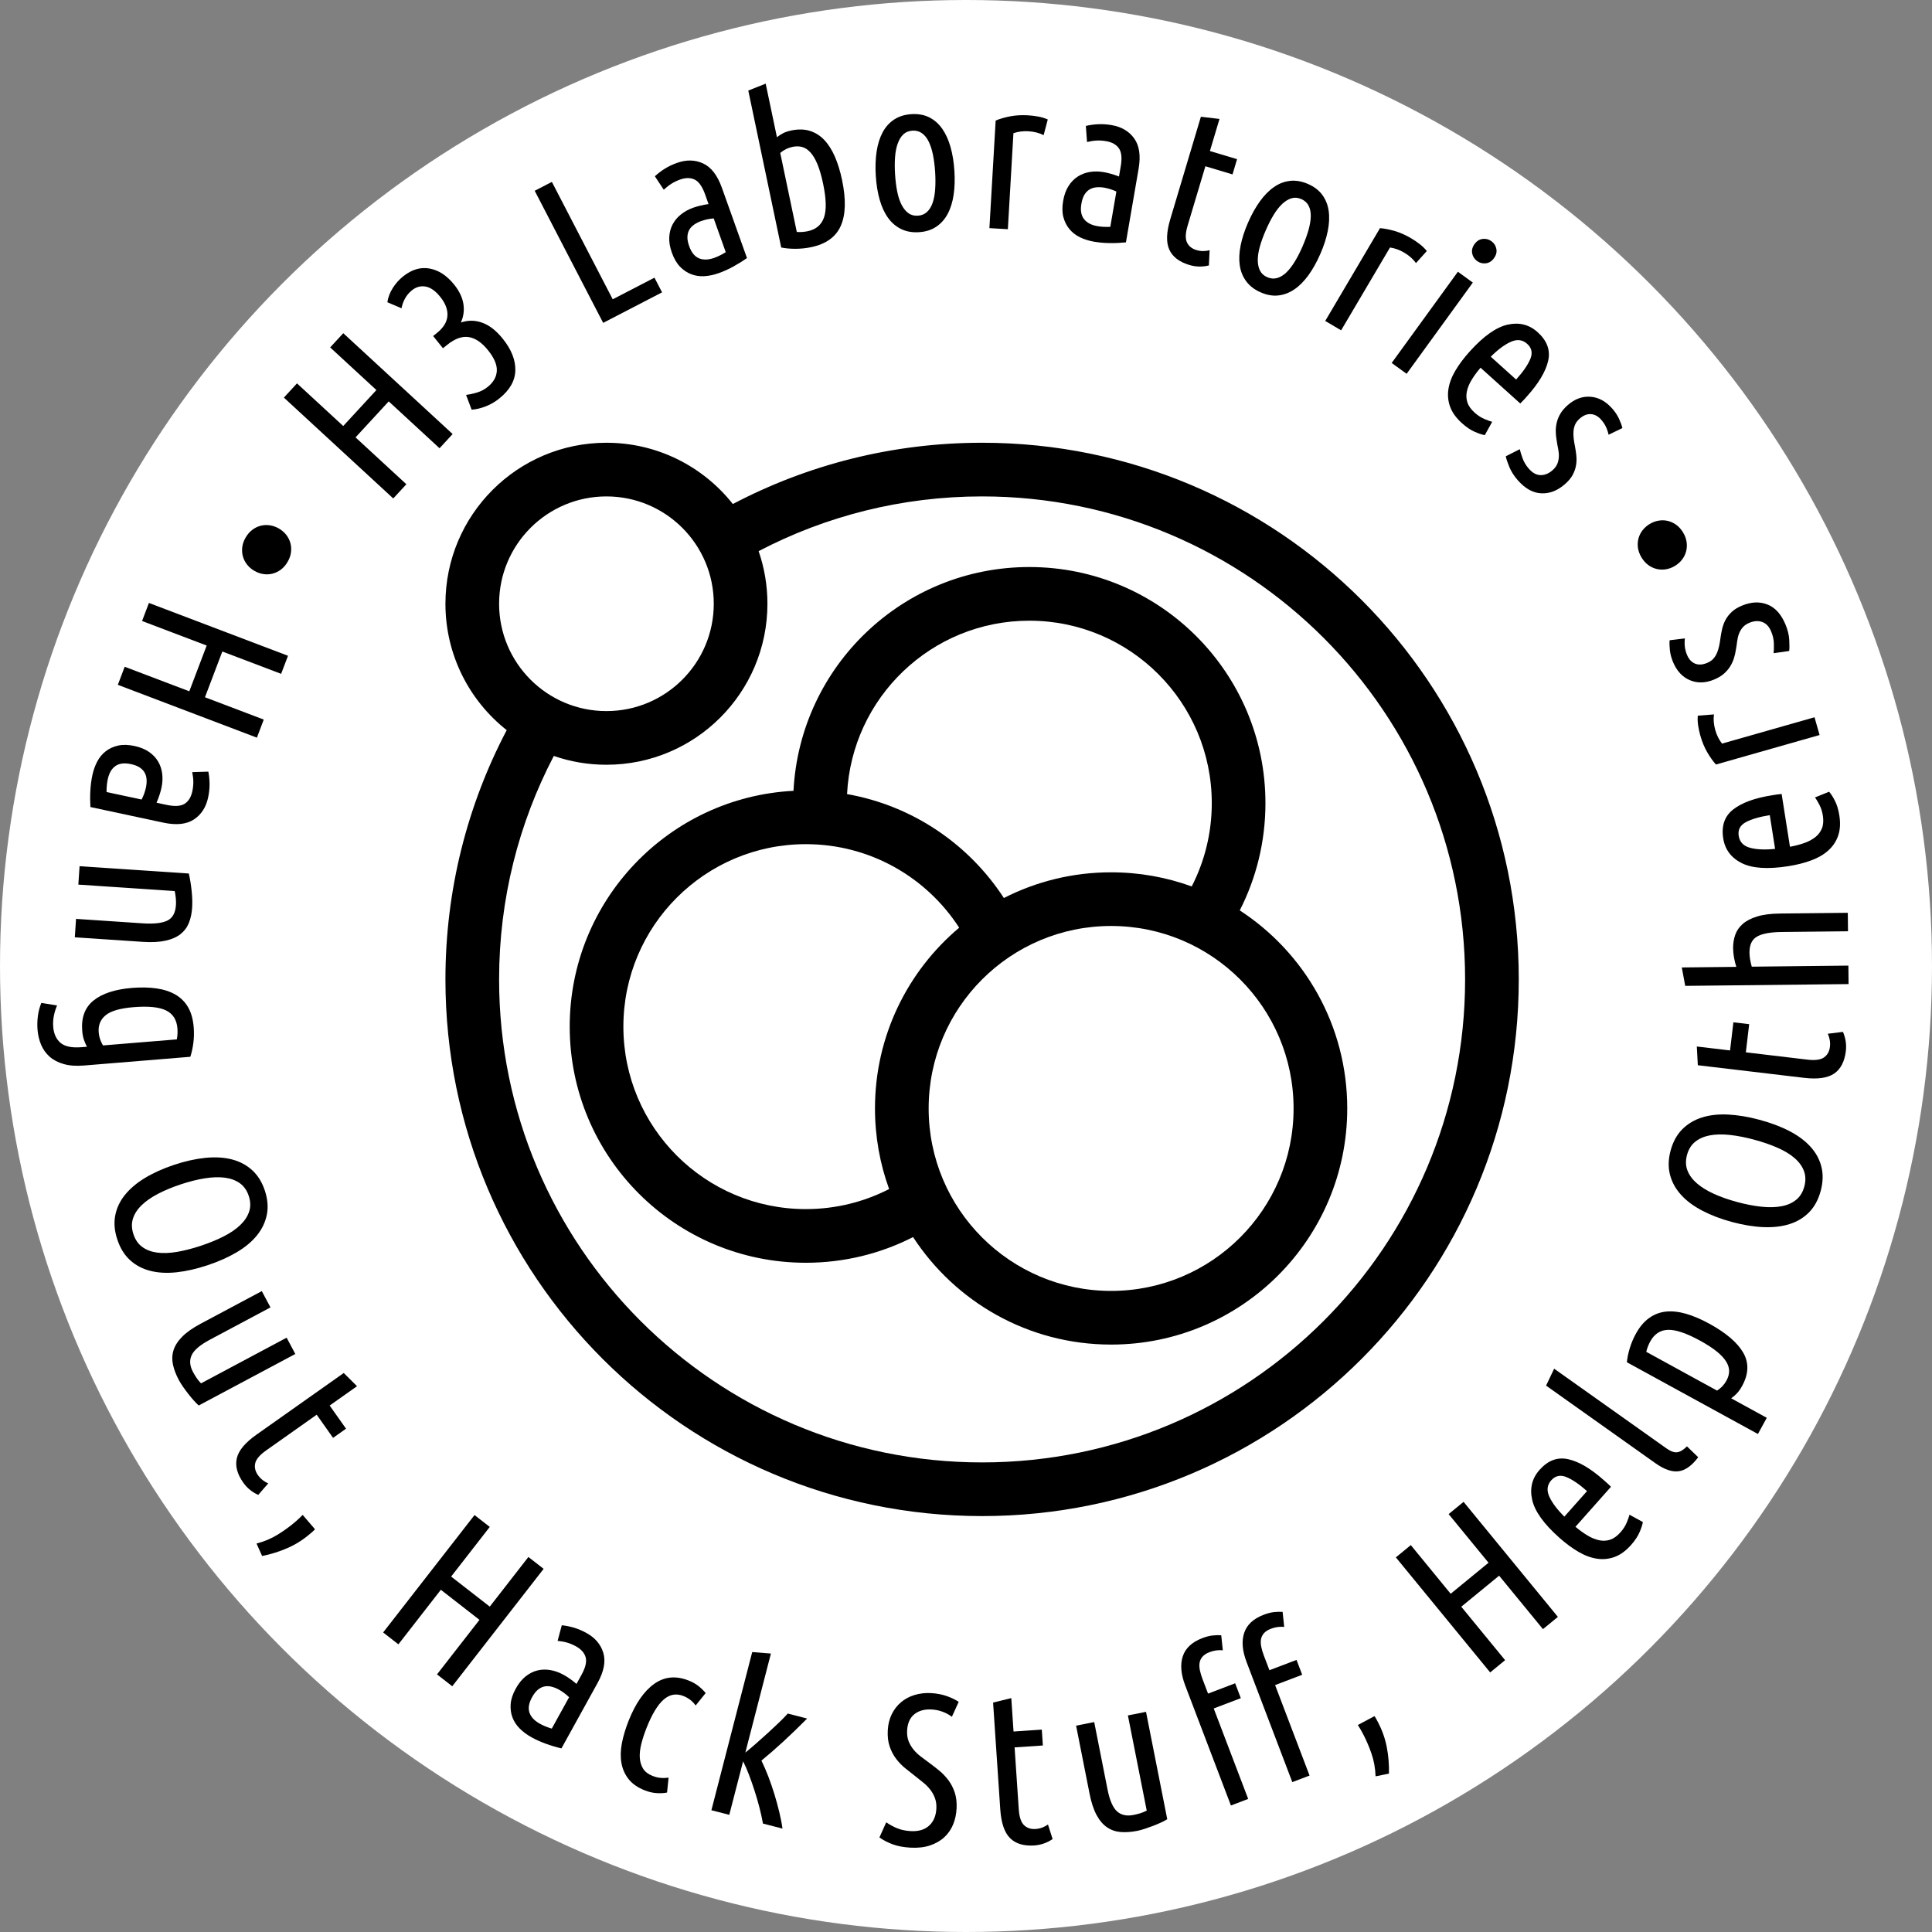 <?xml version="1.0" encoding="UTF-8" standalone="no"?>
<!-- Generator: Adobe Illustrator 15.1.0, SVG Export Plug-In . SVG Version: 6.00 Build 0)  -->

<svg
     xmlns:dc="http://purl.org/dc/elements/1.1/"
     xmlns:cc="http://creativecommons.org/ns#"
     xmlns:rdf="http://www.w3.org/1999/02/22-rdf-syntax-ns#"
     xmlns:svg="http://www.w3.org/2000/svg"
     xmlns="http://www.w3.org/2000/svg"
     xmlns:sodipodi="http://sodipodi.sourceforge.net/DTD/sodipodi-0.dtd"
     xmlns:inkscape="http://www.inkscape.org/namespaces/inkscape"
     version="1.1"
     x="0px"
     y="0px"
     width="144px"
     height="144px"
     viewBox="0 0 144 144"
     enable-background="new 0 0 144 144"
     xml:space="preserve"
     id="svg7350"
     inkscape:version="0.48.5 r10040"
     sodipodi:docname="logo_roundel_mono_on_white.svg"><rect x="0" y="0" width="144" height="144" fill="#808080" stroke="none"/><defs
     id="defs7461">
	
	

		
		
		
		
		
		
		
		
		
		
		
		
		
		
		
		
		
		
		
		
		
		
		
		
		
		
		
	
		
		
		
		
		
		
		
		
		
		
		
		
		
		
		
		
	
	
	
	
	
	
	
</defs><sodipodi:namedview
     pagecolor="#ffffff"
     bordercolor="#666666"
     borderopacity="1"
     objecttolerance="10"
     gridtolerance="10"
     guidetolerance="10"
     inkscape:pageopacity="0"
     inkscape:pageshadow="2"
     inkscape:window-width="1591"
     inkscape:window-height="806"
     id="namedview7459"
     showgrid="false"
     borderlayer="true"
     inkscape:showpageshadow="false"
     inkscape:zoom="4.2986111"
     inkscape:cx="35.709208"
     inkscape:cy="72"
     inkscape:window-x="0"
     inkscape:window-y="0"
     inkscape:window-maximized="0"
     inkscape:current-layer="svg7350" />
<g
     id="background">
	<circle
     fill="#FFFFFF"
     cx="72"
     cy="72"
     r="72"
     id="circle7353" />
</g>
<path
     style="fill:#ffffff"
     inkscape:connector-curvature="0"
     id="path7356"
     d="m 73.2,35 c -7.012,0 -13.581,1.899 -19.219,5.212 0.777,1.422 1.219,3.053 1.219,4.788 0,5.522 -4.478,10 -10,10 -1.735,0 -3.366,-0.442 -4.789,-1.219 -3.312,5.639 -5.211,12.207 -5.211,19.219 0,20.986 17.013,38 38,38 20.986,0 38,-17.014 38,-38 0,-20.987 -17.014,-38 -38,-38 z" /><path
     inkscape:connector-curvature="0"
     id="path7358"
     d="M 73.2,33 C 66.493,33 60.173,34.651 54.622,37.567 52.424,34.786 49.02,33 45.2,33 c -6.628,0 -12,5.373 -12,12 0,3.821 1.785,7.224 4.567,9.421 -2.917,5.552 -4.567,11.873 -4.567,18.579 0,22.092 17.908,40 40,40 22.091,0 40,-17.908 40,-40 0,-22.091 -17.909,-40 -40,-40 z m -28,4 c 4.418,0 8,3.582 8,8 0,4.418 -3.582,8 -8,8 -4.418,0 -8,-3.582 -8,-8 0,-4.418 3.582,-8 8,-8 z m 28,72 c -19.883,0 -36,-16.118 -36,-36 0,-6.01 1.474,-11.675 4.078,-16.656 1.229,0.425 2.548,0.656 3.922,0.656 6.627,0 12,-5.373 12,-12 0,-1.373 -0.232,-2.692 -0.656,-3.921 C 61.524,38.474 67.19,37 73.2,37 c 19.882,0 36,16.118 36,36 0,19.882 -16.118,36 -36,36 z" /><path
     inkscape:connector-curvature="0"
     id="path7360"
     d="m 92.404,67.856 c 1.225,-2.398 1.915,-5.115 1.915,-7.993 0,-9.72 -7.88,-17.6 -17.6,-17.6 -9.412,5e-4 -17.098,7.388 -17.576,16.68 -9.293,0.479 -16.68,8.165 -16.68,17.576 0,9.721 7.879,17.6 17.6,17.6 2.877,0 5.594,-0.69 7.992,-1.915 3.14,4.823 8.577,8.013 14.761,8.013 9.721,0 17.6,-7.88 17.6,-17.601 1e-4,-6.184 -3.188,-11.621 -8.012,-14.76 z" /><path
     style="fill:#ffffff"
     inkscape:connector-curvature="0"
     id="path7362"
     d="m 65.216,82.616 c 0,-5.406 2.439,-10.243 6.275,-13.471 -2.422,-3.746 -6.635,-6.226 -11.428,-6.226 -7.511,-5e-4 -13.6,6.089 -13.6,13.6 0,7.511 6.088,13.6 13.6,13.6 2.235,0 4.345,-0.539 6.206,-1.495 -0.681,-1.875 -1.053,-3.897 -1.053,-6.008 z" /><path
     style="fill:#ffffff"
     inkscape:connector-curvature="0"
     id="path7364"
     d="m 74.824,66.932 c 2.398,-1.225 5.115,-1.915 7.992,-1.915 2.11,0 4.133,0.372 6.008,1.053 0.955,-1.861 1.495,-3.971 1.495,-6.207 0,-7.511 -6.089,-13.6 -13.6,-13.6 -7.285,0 -13.231,5.728 -13.584,12.924 4.888,0.861 9.081,3.739 11.688,7.745 z" /><circle
     style="fill:#ffffff"
     sodipodi:ry="13.6001"
     sodipodi:rx="13.6001"
     sodipodi:cy="82.616699"
     sodipodi:cx="82.816399"
     id="circle7366"
     r="13.6"
     cy="82.617"
     cx="82.816" />
<path
     d="m 20.806,39.403 c 0.211,0.126 0.388,0.281 0.533,0.466 0.144,0.185 0.247,0.39 0.306,0.611 0.06,0.222 0.074,0.454 0.043,0.695 -0.032,0.241 -0.119,0.481 -0.261,0.72 -0.142,0.239 -0.31,0.43 -0.508,0.573 -0.197,0.143 -0.407,0.241 -0.632,0.294 -0.224,0.054 -0.452,0.06 -0.683,0.022 -0.231,-0.039 -0.452,-0.122 -0.663,-0.247 -0.21,-0.125 -0.389,-0.28 -0.533,-0.466 -0.144,-0.185 -0.247,-0.389 -0.307,-0.611 -0.059,-0.222 -0.074,-0.453 -0.042,-0.694 0.032,-0.242 0.119,-0.481 0.26,-0.721 0.142,-0.237 0.312,-0.429 0.509,-0.572 0.197,-0.144 0.407,-0.242 0.631,-0.294 0.224,-0.053 0.452,-0.06 0.684,-0.021 0.231,0.038 0.452,0.12 0.663,0.245 z"
     id="path7371"
     inkscape:connector-curvature="0"
     style="fill:#000000;fill-opacity:1" /><path
     d="m 24.609,25.894 0.977,-1.059 8.151,7.516 -0.976,1.059 -3.788,-3.493 -2.473,2.683 3.788,3.493 -0.977,1.059 -8.152,-7.517 0.977,-1.06 3.446,3.178 2.473,-2.681 -3.447,-3.178 z"
     id="path7373"
     inkscape:connector-curvature="0"
     style="fill:#000000;fill-opacity:1" /><path
     d="m 34.351,24.039 c 0.536,-0.184 1.07,-0.178 1.603,0.018 0.533,0.194 1.039,0.592 1.52,1.191 0.641,0.797 0.953,1.583 0.936,2.356 -0.017,0.771 -0.415,1.473 -1.198,2.099 -0.308,0.248 -0.644,0.442 -1.009,0.585 -0.365,0.142 -0.715,0.225 -1.051,0.248 l -0.414,-1.103 c 0.286,-0.036 0.566,-0.099 0.845,-0.185 0.28,-0.088 0.536,-0.225 0.769,-0.412 0.424,-0.34 0.65,-0.736 0.677,-1.188 0.027,-0.452 -0.19,-0.966 -0.651,-1.539 -0.46,-0.574 -0.939,-0.902 -1.434,-0.983 -0.496,-0.081 -1.031,0.109 -1.605,0.569 l -0.325,0.261 -0.731,-0.911 0.275,-0.221 c 0.499,-0.4 0.762,-0.83 0.79,-1.29 0.028,-0.459 -0.149,-0.928 -0.529,-1.401 -0.36,-0.448 -0.724,-0.707 -1.093,-0.774 -0.368,-0.066 -0.711,0.026 -1.026,0.28 -0.216,0.174 -0.389,0.381 -0.518,0.62 -0.129,0.24 -0.214,0.479 -0.255,0.718 L 28.871,22.527 c 0.057,-0.373 0.192,-0.728 0.407,-1.065 0.216,-0.336 0.468,-0.622 0.76,-0.856 0.649,-0.52 1.312,-0.717 1.988,-0.59 0.677,0.127 1.286,0.527 1.827,1.201 0.38,0.475 0.608,0.951 0.685,1.43 0.076,0.479 0.015,0.943 -0.186,1.391 z"
     id="path7375"
     inkscape:connector-curvature="0"
     style="fill:#000000;fill-opacity:1" /><path
     d="m 48.78,20.696 0.566,1.094 -4.39,2.275 -5.102,-9.845 1.279,-0.663 4.535,8.751 3.112,-1.612 z"
     id="path7377"
     inkscape:connector-curvature="0"
     style="fill:#000000;fill-opacity:1" /><path
     d="m 48.81,13.138 c 0.221,-0.204 0.466,-0.391 0.735,-0.56 0.267,-0.169 0.572,-0.315 0.914,-0.436 0.703,-0.251 1.354,-0.236 1.952,0.043 0.597,0.278 1.062,0.88 1.392,1.805 l 1.872,5.243 c -0.326,0.23 -0.666,0.441 -1.022,0.637 -0.355,0.195 -0.714,0.357 -1.075,0.485 -0.362,0.13 -0.718,0.205 -1.066,0.229 -0.349,0.022 -0.677,-0.025 -0.985,-0.142 -0.308,-0.116 -0.587,-0.303 -0.837,-0.559 -0.249,-0.257 -0.454,-0.606 -0.612,-1.047 -0.147,-0.413 -0.213,-0.794 -0.196,-1.145 0.016,-0.351 0.098,-0.669 0.245,-0.954 0.148,-0.285 0.353,-0.534 0.617,-0.746 0.264,-0.214 0.571,-0.384 0.923,-0.509 0.332,-0.118 0.712,-0.209 1.143,-0.272 l -0.257,-0.725 c -0.208,-0.582 -0.467,-0.948 -0.775,-1.099 -0.309,-0.15 -0.673,-0.15 -1.096,0 -0.231,0.083 -0.441,0.183 -0.631,0.303 -0.19,0.119 -0.382,0.27 -0.578,0.452 l -0.664,-1.003 z m 2.561,5.219 c 0.165,0.462 0.408,0.761 0.727,0.895 0.32,0.135 0.701,0.123 1.144,-0.034 0.271,-0.098 0.555,-0.238 0.851,-0.423 l -0.898,-2.517 c -0.33,0.027 -0.641,0.093 -0.932,0.197 -0.191,0.067 -0.364,0.154 -0.519,0.262 -0.155,0.105 -0.276,0.233 -0.364,0.384 -0.088,0.15 -0.135,0.326 -0.143,0.527 -0.008,0.201 0.037,0.438 0.134,0.708 z"
     id="path7379"
     inkscape:connector-curvature="0"
     style="fill:#000000;fill-opacity:1" /><path
     d="m 57.908,10.227 c 0.149,-0.117 0.306,-0.219 0.468,-0.302 0.162,-0.083 0.363,-0.15 0.604,-0.2 0.511,-0.107 0.972,-0.098 1.38,0.029 0.408,0.127 0.766,0.352 1.073,0.674 0.307,0.322 0.57,0.736 0.791,1.24 0.22,0.504 0.399,1.085 0.537,1.742 0.304,1.452 0.273,2.591 -0.092,3.42 -0.366,0.829 -1.102,1.359 -2.208,1.592 -0.387,0.08 -0.775,0.121 -1.168,0.122 -0.393,0 -0.748,-0.031 -1.066,-0.096 L 55.773,6.751 l 1.297,-0.517 0.838,3.992 z m 1.481,7.062 c 0.155,0.011 0.302,0.01 0.441,-0.002 0.139,-0.013 0.266,-0.031 0.381,-0.056 0.605,-0.127 1.006,-0.465 1.202,-1.013 0.195,-0.548 0.176,-1.386 -0.061,-2.513 -0.122,-0.585 -0.262,-1.067 -0.418,-1.448 -0.157,-0.382 -0.33,-0.678 -0.522,-0.889 -0.191,-0.211 -0.397,-0.347 -0.617,-0.41 -0.221,-0.062 -0.462,-0.066 -0.723,-0.012 -0.344,0.072 -0.651,0.225 -0.917,0.454 l 1.234,5.888 z"
     id="path7381"
     inkscape:connector-curvature="0"
     style="fill:#000000;fill-opacity:1" /><path
     d="m 71.136,12.73 c 0.042,0.66 0.022,1.263 -0.061,1.808 -0.083,0.545 -0.231,1.017 -0.447,1.415 -0.215,0.398 -0.499,0.716 -0.854,0.952 -0.353,0.236 -0.78,0.37 -1.281,0.401 -0.499,0.032 -0.943,-0.047 -1.329,-0.236 -0.386,-0.189 -0.711,-0.467 -0.975,-0.835 -0.265,-0.368 -0.472,-0.817 -0.623,-1.349 -0.151,-0.529 -0.248,-1.124 -0.29,-1.784 -0.042,-0.649 -0.021,-1.25 0.061,-1.8 0.083,-0.551 0.231,-1.027 0.446,-1.431 0.214,-0.404 0.501,-0.725 0.86,-0.961 0.359,-0.236 0.789,-0.37 1.29,-0.402 0.5,-0.031 0.94,0.047 1.322,0.236 0.381,0.19 0.703,0.472 0.967,0.845 0.264,0.374 0.472,0.828 0.623,1.363 0.152,0.535 0.249,1.128 0.289,1.777 z m -1.436,0.091 C 69.67,12.354 69.616,11.927 69.538,11.541 69.46,11.156 69.353,10.826 69.219,10.552 69.084,10.276 68.915,10.068 68.714,9.927 68.513,9.784 68.279,9.721 68.013,9.738 c -0.276,0.018 -0.504,0.109 -0.681,0.276 -0.176,0.165 -0.316,0.394 -0.42,0.684 -0.105,0.29 -0.172,0.63 -0.2,1.022 -0.029,0.393 -0.028,0.822 0.002,1.29 0.031,0.469 0.084,0.895 0.162,1.281 0.078,0.386 0.188,0.712 0.327,0.981 0.14,0.269 0.308,0.474 0.504,0.616 0.196,0.143 0.433,0.205 0.709,0.188 0.266,-0.017 0.49,-0.108 0.672,-0.274 0.182,-0.167 0.323,-0.392 0.422,-0.676 0.1,-0.284 0.163,-0.622 0.191,-1.015 0.029,-0.392 0.028,-0.822 -0.001,-1.291 z"
     id="path7383"
     inkscape:connector-curvature="0"
     style="fill:#000000;fill-opacity:1" /><path
     d="M 77.786,10.074 C 77.455,9.905 77.075,9.809 76.65,9.783 76.256,9.761 75.883,9.809 75.535,9.928 l -0.415,7.156 -1.375,-0.08 0.466,-8.02 c 0.317,-0.131 0.68,-0.235 1.084,-0.314 0.406,-0.077 0.848,-0.102 1.328,-0.075 0.255,0.016 0.51,0.046 0.764,0.093 0.253,0.047 0.488,0.119 0.708,0.217 l -0.309,1.169 z"
     id="path7385"
     inkscape:connector-curvature="0"
     style="fill:#000000;fill-opacity:1" /><path
     d="m 80.933,9.385 c 0.294,-0.069 0.599,-0.111 0.915,-0.126 0.316,-0.016 0.654,0.006 1.012,0.067 0.736,0.127 1.296,0.459 1.679,0.996 0.384,0.537 0.493,1.289 0.326,2.256 l -0.945,5.487 c -0.397,0.04 -0.798,0.058 -1.202,0.053 -0.405,-0.005 -0.797,-0.04 -1.176,-0.104 -0.378,-0.065 -0.726,-0.175 -1.04,-0.325 -0.315,-0.152 -0.577,-0.353 -0.788,-0.607 -0.211,-0.252 -0.362,-0.552 -0.455,-0.897 -0.092,-0.347 -0.098,-0.75 -0.018,-1.213 0.074,-0.432 0.205,-0.796 0.392,-1.094 0.186,-0.299 0.414,-0.535 0.683,-0.711 0.268,-0.176 0.57,-0.291 0.904,-0.348 0.334,-0.056 0.685,-0.052 1.053,0.012 0.348,0.06 0.724,0.168 1.13,0.324 l 0.13,-0.758 c 0.105,-0.608 0.06,-1.055 -0.135,-1.338 -0.194,-0.282 -0.513,-0.462 -0.954,-0.537 -0.242,-0.041 -0.476,-0.058 -0.698,-0.047 -0.225,0.01 -0.465,0.047 -0.725,0.109 L 80.933,9.385 z m -0.333,5.804 c -0.084,0.483 -0.019,0.863 0.193,1.137 0.212,0.275 0.549,0.452 1.012,0.532 0.285,0.049 0.601,0.065 0.95,0.049 l 0.454,-2.633 c -0.302,-0.138 -0.605,-0.233 -0.909,-0.287 -0.2,-0.033 -0.394,-0.043 -0.579,-0.025 -0.188,0.017 -0.356,0.068 -0.506,0.156 -0.151,0.088 -0.279,0.217 -0.385,0.389 -0.105,0.17 -0.182,0.398 -0.23,0.683 z"
     id="path7387"
     inkscape:connector-curvature="0"
     style="fill:#000000;fill-opacity:1" /><path
     d="m 90.18,11.258 2.024,0.605 -0.34,1.135 -2.022,-0.606 -1.325,4.431 c -0.164,0.552 -0.181,0.968 -0.047,1.247 0.134,0.28 0.369,0.469 0.706,0.569 0.174,0.053 0.348,0.077 0.521,0.073 0.174,-0.004 0.328,-0.024 0.461,-0.064 l -0.055,1.137 c -0.493,0.12 -0.974,0.109 -1.444,-0.031 -0.757,-0.226 -1.257,-0.606 -1.503,-1.142 -0.247,-0.536 -0.224,-1.295 0.07,-2.276 l 2.281,-7.634 1.387,0.164 -0.715,2.392 z"
     id="path7389"
     inkscape:connector-curvature="0"
     style="fill:#000000;fill-opacity:1" /><path
     d="m 98.408,18.929 c -0.265,0.606 -0.559,1.133 -0.881,1.58 -0.324,0.446 -0.672,0.799 -1.045,1.054 -0.374,0.256 -0.771,0.408 -1.195,0.457 -0.422,0.049 -0.863,-0.028 -1.322,-0.229 -0.46,-0.2 -0.817,-0.473 -1.074,-0.818 -0.258,-0.345 -0.419,-0.741 -0.485,-1.188 -0.066,-0.448 -0.046,-0.942 0.062,-1.483 0.106,-0.54 0.293,-1.113 0.558,-1.72 0.26,-0.597 0.553,-1.12 0.878,-1.573 0.325,-0.451 0.675,-0.807 1.052,-1.067 0.375,-0.262 0.776,-0.415 1.204,-0.462 0.428,-0.045 0.871,0.032 1.33,0.232 0.46,0.2 0.815,0.472 1.067,0.815 0.252,0.343 0.41,0.74 0.475,1.193 0.064,0.453 0.041,0.952 -0.068,1.497 -0.109,0.546 -0.295,1.117 -0.555,1.713 z m -1.32,-0.575 c 0.188,-0.431 0.334,-0.834 0.441,-1.213 0.107,-0.378 0.163,-0.721 0.169,-1.026 0.005,-0.306 -0.05,-0.568 -0.163,-0.787 -0.114,-0.219 -0.293,-0.38 -0.538,-0.487 -0.254,-0.11 -0.498,-0.133 -0.731,-0.065 -0.232,0.067 -0.461,0.206 -0.688,0.415 -0.225,0.21 -0.44,0.483 -0.644,0.818 -0.205,0.336 -0.4,0.719 -0.588,1.149 -0.188,0.43 -0.335,0.834 -0.442,1.213 -0.106,0.378 -0.159,0.718 -0.157,1.022 0.002,0.303 0.057,0.564 0.166,0.779 0.109,0.217 0.291,0.381 0.545,0.491 0.244,0.106 0.486,0.127 0.725,0.062 0.237,-0.065 0.465,-0.202 0.684,-0.408 0.219,-0.208 0.43,-0.479 0.635,-0.815 0.205,-0.334 0.4,-0.718 0.588,-1.147 z"
     id="path7391"
     inkscape:connector-curvature="0"
     style="fill:#000000;fill-opacity:1" /><path
     d="m 105.539,19.607 c -0.219,-0.302 -0.512,-0.561 -0.879,-0.777 -0.34,-0.202 -0.692,-0.329 -1.057,-0.383 l -3.643,6.173 -1.185,-0.699 4.083,-6.917 c 0.341,0.028 0.71,0.101 1.106,0.217 0.396,0.116 0.801,0.296 1.215,0.54 0.22,0.13 0.432,0.273 0.637,0.432 0.204,0.158 0.381,0.33 0.53,0.518 l -0.808,0.897 z"
     id="path7393"
     inkscape:connector-curvature="0"
     style="fill:#000000;fill-opacity:1" /><path
     d="m 104.842,27.861 -1.114,-0.808 4.935,-6.799 1.113,0.808 -4.934,6.799 z m 5.251,-8.406 c -0.199,-0.144 -0.32,-0.335 -0.366,-0.572 -0.045,-0.237 0.014,-0.468 0.177,-0.692 0.163,-0.225 0.364,-0.352 0.604,-0.383 0.239,-0.03 0.458,0.026 0.657,0.171 0.199,0.144 0.32,0.335 0.365,0.572 0.046,0.237 -0.014,0.468 -0.176,0.692 -0.163,0.225 -0.363,0.352 -0.604,0.382 -0.24,0.031 -0.459,-0.026 -0.657,-0.17 z"
     id="path7395"
     inkscape:connector-curvature="0"
     style="fill:#000000;fill-opacity:1" /><path
     d="m 110.351,27.407 c -0.264,0.309 -0.483,0.608 -0.661,0.901 -0.178,0.292 -0.297,0.58 -0.357,0.862 -0.06,0.283 -0.049,0.557 0.037,0.819 0.086,0.265 0.267,0.52 0.545,0.77 0.23,0.206 0.472,0.364 0.727,0.472 0.255,0.107 0.447,0.177 0.577,0.208 l -0.549,0.992 c -0.167,-0.022 -0.409,-0.101 -0.726,-0.235 -0.316,-0.134 -0.642,-0.351 -0.975,-0.651 -0.435,-0.392 -0.731,-0.802 -0.885,-1.228 -0.154,-0.427 -0.197,-0.865 -0.126,-1.318 0.07,-0.454 0.244,-0.914 0.522,-1.382 0.277,-0.468 0.631,-0.94 1.06,-1.415 1.034,-1.149 1.981,-1.818 2.841,-2.007 0.857,-0.188 1.601,0 2.227,0.565 0.705,0.636 0.965,1.35 0.781,2.144 -0.185,0.795 -0.71,1.673 -1.574,2.632 -0.078,0.088 -0.158,0.178 -0.24,0.268 -0.082,0.091 -0.17,0.181 -0.264,0.269 l -2.96,-2.666 z m 3.476,-1.778 c -0.341,-0.309 -0.742,-0.36 -1.203,-0.159 -0.463,0.202 -0.966,0.574 -1.512,1.116 l 1.891,1.702 c 0.521,-0.578 0.874,-1.09 1.059,-1.534 0.184,-0.443 0.106,-0.819 -0.234,-1.125 z"
     id="path7397"
     inkscape:connector-curvature="0"
     style="fill:#000000;fill-opacity:1" /><path
     d="m 113.959,34.944 c 0.268,0.306 0.555,0.462 0.865,0.468 0.309,0.006 0.605,-0.114 0.887,-0.359 0.176,-0.154 0.299,-0.318 0.367,-0.491 0.068,-0.173 0.105,-0.353 0.111,-0.542 0.005,-0.19 -0.014,-0.385 -0.057,-0.588 -0.043,-0.203 -0.08,-0.412 -0.11,-0.626 -0.039,-0.207 -0.06,-0.422 -0.064,-0.644 -0.004,-0.224 0.021,-0.446 0.074,-0.67 0.053,-0.224 0.144,-0.444 0.272,-0.662 0.129,-0.218 0.314,-0.433 0.554,-0.642 0.522,-0.456 1.087,-0.662 1.692,-0.616 0.606,0.045 1.15,0.345 1.634,0.899 0.204,0.233 0.366,0.48 0.488,0.742 0.122,0.262 0.206,0.493 0.253,0.692 l -1.031,0.497 c -0.046,-0.216 -0.112,-0.413 -0.198,-0.593 -0.085,-0.18 -0.202,-0.354 -0.35,-0.523 -0.225,-0.257 -0.477,-0.397 -0.759,-0.42 -0.282,-0.022 -0.565,0.088 -0.846,0.334 -0.16,0.141 -0.274,0.289 -0.342,0.447 -0.068,0.158 -0.107,0.323 -0.119,0.496 -0.012,0.173 -0.008,0.353 0.014,0.539 0.021,0.186 0.052,0.377 0.092,0.567 0.045,0.231 0.08,0.465 0.105,0.705 0.025,0.24 0.018,0.479 -0.021,0.719 -0.039,0.239 -0.121,0.478 -0.247,0.715 -0.126,0.237 -0.321,0.471 -0.587,0.703 -0.555,0.483 -1.143,0.709 -1.764,0.678 -0.622,-0.03 -1.206,-0.36 -1.754,-0.986 -0.279,-0.322 -0.487,-0.65 -0.623,-0.984 -0.137,-0.335 -0.225,-0.598 -0.264,-0.789 l 1.045,-0.53 c 0.04,0.178 0.11,0.403 0.209,0.679 0.098,0.275 0.256,0.537 0.473,0.786 z"
     id="path7399"
     inkscape:connector-curvature="0"
     style="fill:#000000;fill-opacity:1" /><path
     d="m 124.842,42.178 c -0.21,0.128 -0.43,0.211 -0.661,0.251 -0.231,0.04 -0.459,0.035 -0.684,-0.017 -0.224,-0.05 -0.435,-0.147 -0.634,-0.29 -0.197,-0.142 -0.368,-0.331 -0.512,-0.568 -0.144,-0.237 -0.232,-0.477 -0.267,-0.718 -0.034,-0.242 -0.021,-0.473 0.037,-0.696 0.059,-0.222 0.159,-0.426 0.302,-0.612 0.144,-0.185 0.319,-0.343 0.53,-0.47 0.21,-0.127 0.43,-0.211 0.661,-0.251 0.231,-0.041 0.459,-0.035 0.684,0.016 0.225,0.052 0.435,0.148 0.634,0.29 0.198,0.144 0.368,0.332 0.513,0.569 0.143,0.237 0.232,0.477 0.266,0.718 0.034,0.241 0.021,0.474 -0.037,0.696 -0.059,0.223 -0.159,0.427 -0.303,0.613 -0.143,0.186 -0.319,0.342 -0.529,0.469 z"
     id="path7401"
     inkscape:connector-curvature="0"
     style="fill:#000000;fill-opacity:1" /><path
     d="m 19.659,53.634 -0.511,1.347 -10.365,-3.938 0.511,-1.346 4.816,1.828 1.295,-3.41 -4.816,-1.829 0.511,-1.346 10.366,3.938 -0.512,1.346 -4.382,-1.665 -1.295,3.41 4.382,1.665 z"
     id="path7405"
     inkscape:connector-curvature="0"
     style="fill:#000000;fill-opacity:1" /><path
     d="m 15.53,57.514 c 0.057,0.296 0.087,0.603 0.09,0.92 0.003,0.317 -0.032,0.651 -0.108,1.007 -0.156,0.731 -0.51,1.276 -1.062,1.639 -0.552,0.361 -1.308,0.44 -2.267,0.236 L 6.738,60.152 C 6.714,59.755 6.712,59.353 6.733,58.949 c 0.021,-0.404 0.072,-0.795 0.152,-1.17 0.08,-0.376 0.202,-0.718 0.366,-1.026 0.164,-0.309 0.377,-0.565 0.638,-0.765 0.261,-0.2 0.565,-0.339 0.915,-0.417 0.35,-0.079 0.753,-0.069 1.213,0.029 0.427,0.091 0.786,0.236 1.077,0.435 0.291,0.198 0.518,0.435 0.683,0.71 0.165,0.275 0.269,0.581 0.311,0.918 0.043,0.336 0.025,0.686 -0.053,1.052 -0.074,0.345 -0.196,0.716 -0.369,1.116 l 0.751,0.159 c 0.605,0.13 1.052,0.102 1.342,-0.081 0.29,-0.184 0.482,-0.494 0.576,-0.933 0.051,-0.24 0.076,-0.472 0.075,-0.696 -0.002,-0.224 -0.029,-0.466 -0.082,-0.729 l 1.202,-0.038 z M 9.745,56.95 c -0.48,-0.102 -0.861,-0.053 -1.144,0.147 -0.283,0.201 -0.474,0.532 -0.571,0.991 -0.06,0.281 -0.09,0.597 -0.088,0.947 l 2.613,0.557 c 0.15,-0.295 0.258,-0.594 0.322,-0.895 0.042,-0.199 0.059,-0.392 0.05,-0.579 -0.009,-0.188 -0.055,-0.357 -0.136,-0.513 -0.082,-0.152 -0.206,-0.285 -0.373,-0.398 -0.167,-0.112 -0.391,-0.198 -0.673,-0.258 z"
     id="path7407"
     inkscape:connector-curvature="0"
     style="fill:#000000;fill-opacity:1" /><path
     d="m 14.075,65.106 c 0.09,0.401 0.16,0.833 0.209,1.297 0.049,0.463 0.061,0.886 0.035,1.269 -0.028,0.415 -0.109,0.79 -0.244,1.122 -0.135,0.334 -0.343,0.611 -0.625,0.833 -0.282,0.222 -0.654,0.384 -1.115,0.486 -0.461,0.102 -1.027,0.132 -1.698,0.087 l -5.061,-0.339 0.092,-1.373 4.949,0.331 c 0.83,0.056 1.444,-0.009 1.841,-0.196 0.398,-0.188 0.616,-0.574 0.655,-1.16 0.021,-0.308 -0.01,-0.658 -0.09,-1.048 l -7.184,-0.481 0.092,-1.372 8.143,0.545 z"
     id="path7409"
     inkscape:connector-curvature="0"
     style="fill:#000000;fill-opacity:1" /><path
     d="M 6.275,79.416 C 5.68,79.466 5.171,79.43 4.749,79.308 4.327,79.188 3.978,79.005 3.701,78.761 3.424,78.515 3.212,78.22 3.066,77.873 2.92,77.526 2.83,77.151 2.797,76.747 2.77,76.407 2.779,76.064 2.825,75.719 2.872,75.371 2.957,75.049 3.083,74.75 l 1.172,0.192 c -0.091,0.2 -0.168,0.442 -0.231,0.725 -0.061,0.284 -0.081,0.574 -0.057,0.872 0.043,0.521 0.226,0.918 0.547,1.191 0.322,0.273 0.845,0.38 1.568,0.321 L 6.481,78.019 C 6.393,77.855 6.317,77.679 6.253,77.491 6.19,77.305 6.149,77.088 6.128,76.844 c -0.082,-0.999 0.201,-1.758 0.849,-2.277 0.648,-0.519 1.599,-0.829 2.853,-0.933 0.67,-0.054 1.278,-0.043 1.825,0.035 0.547,0.078 1.02,0.231 1.419,0.461 0.399,0.23 0.713,0.544 0.944,0.942 0.231,0.399 0.371,0.895 0.419,1.49 0.032,0.395 0.024,0.782 -0.025,1.167 -0.049,0.384 -0.125,0.731 -0.228,1.038 L 6.275,79.416 z m 6.904,-1.947 c 0.03,-0.152 0.048,-0.298 0.053,-0.438 0.004,-0.14 0.002,-0.268 -0.008,-0.385 -0.052,-0.638 -0.335,-1.083 -0.848,-1.335 -0.514,-0.252 -1.323,-0.333 -2.428,-0.242 -1,0.082 -1.692,0.283 -2.078,0.605 -0.386,0.319 -0.557,0.745 -0.513,1.278 0.015,0.18 0.05,0.351 0.106,0.512 0.056,0.161 0.127,0.315 0.214,0.456 l 5.501,-0.451 z"
     id="path7411"
     inkscape:connector-curvature="0"
     style="fill:#000000;fill-opacity:1" /><path
     d="m 15.469,94.304 c -0.82,0.273 -1.591,0.448 -2.313,0.525 -0.722,0.077 -1.375,0.041 -1.958,-0.109 C 10.614,94.572 10.112,94.306 9.693,93.923 9.273,93.54 8.958,93.029 8.746,92.391 8.533,91.754 8.481,91.156 8.588,90.598 8.694,90.04 8.937,89.526 9.315,89.058 c 0.378,-0.468 0.878,-0.891 1.502,-1.267 0.622,-0.375 1.344,-0.699 2.163,-0.972 0.82,-0.273 1.595,-0.445 2.323,-0.519 0.729,-0.073 1.385,-0.036 1.968,0.113 0.584,0.147 1.088,0.413 1.512,0.795 0.425,0.382 0.743,0.891 0.956,1.528 0.212,0.639 0.262,1.237 0.15,1.797 -0.112,0.56 -0.357,1.074 -0.735,1.542 -0.378,0.47 -0.882,0.89 -1.511,1.262 -0.63,0.372 -1.355,0.695 -2.174,0.967 z m -0.485,-1.456 c 0.638,-0.213 1.206,-0.447 1.706,-0.703 0.499,-0.256 0.908,-0.538 1.228,-0.847 0.319,-0.309 0.537,-0.642 0.654,-1.001 0.117,-0.358 0.106,-0.746 -0.032,-1.161 -0.138,-0.415 -0.361,-0.731 -0.669,-0.949 -0.309,-0.219 -0.683,-0.354 -1.123,-0.411 -0.44,-0.055 -0.938,-0.039 -1.493,0.051 -0.555,0.088 -1.151,0.239 -1.789,0.45 -0.638,0.213 -1.206,0.45 -1.703,0.71 -0.498,0.262 -0.904,0.545 -1.217,0.852 -0.315,0.306 -0.527,0.639 -0.639,0.996 -0.111,0.358 -0.099,0.744 0.04,1.159 0.138,0.414 0.358,0.732 0.663,0.951 0.303,0.22 0.672,0.358 1.107,0.416 0.435,0.058 0.929,0.039 1.482,-0.054 0.553,-0.095 1.148,-0.248 1.786,-0.459 z"
     id="path7413"
     inkscape:connector-curvature="0"
     style="fill:#000000;fill-opacity:1" /><path
     d="m 14.814,104.758 c -0.113,-0.097 -0.236,-0.222 -0.371,-0.374 -0.135,-0.151 -0.271,-0.315 -0.407,-0.489 -0.136,-0.175 -0.267,-0.352 -0.394,-0.534 -0.126,-0.181 -0.232,-0.351 -0.317,-0.511 -0.206,-0.386 -0.349,-0.762 -0.431,-1.129 -0.081,-0.369 -0.069,-0.726 0.036,-1.072 0.105,-0.347 0.321,-0.685 0.646,-1.015 0.325,-0.331 0.784,-0.654 1.377,-0.971 l 4.56,-2.432 0.647,1.214 -4.518,2.409 c -0.725,0.387 -1.177,0.769 -1.355,1.148 -0.178,0.38 -0.147,0.796 0.093,1.247 0.081,0.15 0.168,0.297 0.263,0.44 0.094,0.144 0.207,0.281 0.34,0.417 l 6.381,-3.403 0.647,1.215 -7.2,3.839 z"
     id="path7415"
     inkscape:connector-curvature="0"
     style="fill:#000000;fill-opacity:1" /><path
     d="m 24.572,104.761 1.219,1.725 -0.967,0.684 -1.219,-1.726 -3.776,2.668 c -0.47,0.333 -0.739,0.65 -0.807,0.952 -0.067,0.303 10e-4,0.598 0.204,0.886 0.104,0.146 0.227,0.273 0.365,0.378 0.139,0.104 0.273,0.183 0.401,0.235 l -0.744,0.858 c -0.462,-0.209 -0.835,-0.514 -1.117,-0.915 -0.456,-0.644 -0.615,-1.253 -0.477,-1.827 0.136,-0.573 0.623,-1.155 1.46,-1.746 l 6.507,-4.598 0.99,0.984 -2.038,1.441 z"
     id="path7417"
     inkscape:connector-curvature="0"
     style="fill:#000000;fill-opacity:1" /><path
     d="m 23.48,113.984 c -0.058,0.062 -0.117,0.12 -0.178,0.173 -0.06,0.051 -0.123,0.105 -0.189,0.161 -0.518,0.445 -1.078,0.8 -1.681,1.063 -0.603,0.265 -1.234,0.462 -1.895,0.594 l -0.417,-0.929 c 0.586,-0.152 1.12,-0.378 1.6,-0.678 0.48,-0.301 0.907,-0.61 1.279,-0.931 0.105,-0.09 0.205,-0.179 0.298,-0.266 0.093,-0.088 0.181,-0.174 0.264,-0.259 l 0.917,1.07 z"
     id="path7419"
     inkscape:connector-curvature="0"
     style="fill:#000000;fill-opacity:1" /><path
     d="m 39.383,116.049 1.136,0.884 -6.811,8.751 -1.136,-0.885 3.165,-4.065 -2.879,-2.241 -3.164,4.066 -1.137,-0.885 6.811,-8.75 1.136,0.884 -2.879,3.7 2.879,2.24 2.879,-3.699 z"
     id="path7421"
     inkscape:connector-curvature="0"
     style="fill:#000000;fill-opacity:1" /><path
     d="m 41.871,121.137 c 0.3,0.03 0.602,0.091 0.906,0.18 0.304,0.088 0.615,0.221 0.933,0.397 0.653,0.359 1.073,0.858 1.26,1.49 0.186,0.633 0.043,1.38 -0.432,2.238 l -2.691,4.873 c -0.388,-0.091 -0.772,-0.205 -1.153,-0.343 -0.381,-0.138 -0.74,-0.299 -1.076,-0.484 -0.336,-0.186 -0.628,-0.402 -0.876,-0.648 -0.247,-0.246 -0.43,-0.524 -0.546,-0.831 -0.116,-0.309 -0.161,-0.642 -0.134,-0.998 0.026,-0.357 0.153,-0.741 0.38,-1.151 0.211,-0.383 0.453,-0.684 0.728,-0.905 0.274,-0.22 0.566,-0.369 0.878,-0.448 0.311,-0.077 0.634,-0.088 0.968,-0.03 0.335,0.057 0.665,0.174 0.992,0.355 0.308,0.17 0.628,0.395 0.96,0.676 l 0.372,-0.672 c 0.299,-0.541 0.402,-0.978 0.311,-1.31 -0.092,-0.33 -0.334,-0.604 -0.726,-0.82 -0.215,-0.118 -0.429,-0.21 -0.644,-0.273 -0.215,-0.063 -0.455,-0.107 -0.721,-0.133 l 0.312,-1.161 z m -2.218,5.372 c -0.237,0.43 -0.3,0.81 -0.19,1.139 0.111,0.329 0.372,0.606 0.783,0.833 0.252,0.14 0.545,0.26 0.88,0.359 l 1.292,-2.339 c -0.239,-0.23 -0.494,-0.419 -0.765,-0.569 -0.178,-0.097 -0.357,-0.17 -0.539,-0.215 -0.182,-0.046 -0.358,-0.052 -0.529,-0.019 -0.171,0.034 -0.335,0.115 -0.49,0.242 -0.156,0.127 -0.303,0.316 -0.443,0.568 z"
     id="path7423"
     inkscape:connector-curvature="0"
     style="fill:#000000;fill-opacity:1" /><path
     d="m 48.062,133.445 c -0.535,-0.211 -0.94,-0.494 -1.214,-0.844 -0.274,-0.35 -0.451,-0.75 -0.53,-1.199 -0.079,-0.451 -0.067,-0.943 0.035,-1.477 0.103,-0.533 0.271,-1.092 0.503,-1.677 0.513,-1.289 1.148,-2.204 1.909,-2.745 0.76,-0.541 1.616,-0.622 2.568,-0.244 0.287,0.114 0.531,0.25 0.731,0.411 0.2,0.16 0.378,0.333 0.533,0.52 l -0.747,0.927 c -0.229,-0.321 -0.531,-0.556 -0.908,-0.705 -0.535,-0.213 -1.026,-0.127 -1.472,0.26 -0.446,0.385 -0.872,1.087 -1.277,2.107 -0.169,0.427 -0.301,0.831 -0.396,1.213 -0.094,0.381 -0.131,0.725 -0.109,1.032 0.021,0.307 0.104,0.574 0.248,0.805 0.144,0.23 0.374,0.406 0.692,0.532 0.218,0.087 0.424,0.139 0.62,0.151 0.195,0.017 0.39,0.01 0.584,-0.017 l -0.114,1.109 c -0.202,0.046 -0.452,0.061 -0.75,0.045 -0.298,-0.015 -0.601,-0.083 -0.908,-0.206 z"
     id="path7425"
     inkscape:connector-curvature="0"
     style="fill:#000000;fill-opacity:1" /><path
     d="m 60.157,128.092 c -0.625,0.63 -1.217,1.201 -1.773,1.712 -0.556,0.512 -1.1,0.985 -1.631,1.42 0.173,0.353 0.342,0.744 0.508,1.172 0.165,0.429 0.316,0.868 0.454,1.316 0.137,0.45 0.259,0.894 0.366,1.336 0.106,0.441 0.188,0.856 0.241,1.245 l -1.456,-0.375 c -0.067,-0.383 -0.155,-0.785 -0.266,-1.213 -0.11,-0.426 -0.233,-0.846 -0.368,-1.261 -0.135,-0.416 -0.274,-0.815 -0.419,-1.193 -0.145,-0.38 -0.287,-0.704 -0.427,-0.971 l -1.03,3.987 -1.333,-0.343 3.043,-11.789 1.393,0.111 -1.906,7.382 c 0.248,-0.2 0.518,-0.428 0.808,-0.683 0.29,-0.254 0.578,-0.513 0.865,-0.774 0.286,-0.261 0.56,-0.517 0.821,-0.768 0.262,-0.251 0.485,-0.479 0.669,-0.685 l 1.441,0.373 z"
     id="path7427"
     inkscape:connector-curvature="0"
     style="fill:#000000;fill-opacity:1" /><path
     d="m 67.893,136.481 c 0.576,0.029 1.028,-0.106 1.359,-0.41 0.331,-0.303 0.511,-0.727 0.539,-1.27 0.015,-0.288 -0.021,-0.545 -0.104,-0.773 -0.084,-0.23 -0.199,-0.44 -0.344,-0.628 -0.145,-0.19 -0.315,-0.363 -0.51,-0.523 -0.194,-0.158 -0.395,-0.318 -0.6,-0.479 -0.236,-0.183 -0.482,-0.378 -0.738,-0.584 -0.257,-0.205 -0.488,-0.441 -0.692,-0.708 -0.206,-0.268 -0.368,-0.574 -0.489,-0.923 -0.121,-0.348 -0.169,-0.751 -0.145,-1.209 0.023,-0.446 0.122,-0.849 0.295,-1.202 0.173,-0.354 0.402,-0.651 0.688,-0.894 0.285,-0.241 0.62,-0.422 1.005,-0.541 0.385,-0.118 0.796,-0.167 1.233,-0.144 0.426,0.023 0.817,0.098 1.174,0.222 0.356,0.126 0.653,0.27 0.891,0.431 l -0.507,1.112 c -0.216,-0.161 -0.452,-0.288 -0.709,-0.381 -0.257,-0.095 -0.529,-0.149 -0.816,-0.163 -0.522,-0.027 -0.948,0.092 -1.276,0.357 -0.329,0.267 -0.508,0.672 -0.536,1.214 -0.015,0.299 0.021,0.561 0.111,0.792 0.09,0.229 0.212,0.436 0.368,0.627 0.155,0.19 0.338,0.365 0.55,0.524 0.21,0.161 0.434,0.328 0.67,0.5 0.237,0.173 0.478,0.361 0.724,0.566 0.245,0.205 0.465,0.439 0.66,0.7 0.194,0.261 0.35,0.561 0.466,0.905 0.115,0.342 0.161,0.742 0.138,1.2 -0.021,0.415 -0.106,0.807 -0.253,1.173 -0.147,0.366 -0.364,0.684 -0.65,0.951 -0.286,0.269 -0.64,0.474 -1.058,0.618 -0.419,0.144 -0.905,0.201 -1.459,0.172 -0.511,-0.026 -0.956,-0.108 -1.333,-0.245 -0.377,-0.138 -0.711,-0.31 -0.998,-0.518 l 0.507,-1.126 c 0.268,0.185 0.546,0.335 0.834,0.452 0.288,0.116 0.624,0.183 1.006,0.204 z"
     id="path7429"
     inkscape:connector-curvature="0"
     style="fill:#000000;fill-opacity:1" /><path
     d="m 75.543,129.057 2.107,-0.142 0.079,1.183 -2.107,0.141 0.31,4.612 c 0.039,0.576 0.17,0.971 0.393,1.185 0.223,0.215 0.51,0.31 0.861,0.286 0.181,-0.012 0.352,-0.05 0.513,-0.113 0.162,-0.065 0.298,-0.138 0.411,-0.22 l 0.345,1.083 c -0.419,0.285 -0.874,0.442 -1.363,0.477 -0.787,0.052 -1.39,-0.13 -1.808,-0.545 -0.419,-0.415 -0.662,-1.135 -0.731,-2.156 l -0.534,-7.949 1.357,-0.332 0.167,2.49 z"
     id="path7431"
     inkscape:connector-curvature="0"
     style="fill:#000000;fill-opacity:1" /><path
     d="m 87,135.594 c -0.125,0.08 -0.28,0.162 -0.465,0.247 -0.184,0.086 -0.38,0.167 -0.587,0.247 -0.207,0.079 -0.416,0.152 -0.625,0.222 -0.21,0.068 -0.403,0.12 -0.581,0.155 -0.429,0.084 -0.831,0.112 -1.206,0.084 -0.376,-0.029 -0.714,-0.144 -1.015,-0.347 -0.301,-0.201 -0.562,-0.505 -0.784,-0.912 -0.222,-0.408 -0.398,-0.941 -0.528,-1.6 l -1.003,-5.07 1.35,-0.267 0.993,5.022 c 0.16,0.805 0.395,1.35 0.706,1.631 0.31,0.28 0.718,0.37 1.221,0.271 0.167,-0.032 0.333,-0.073 0.497,-0.122 0.164,-0.049 0.33,-0.116 0.498,-0.204 L 84.067,127.858 85.417,127.59 87,135.594 z"
     id="path7433"
     inkscape:connector-curvature="0"
     style="fill:#000000;fill-opacity:1" /><path
     d="m 89.615,122.096 c 0.289,-0.11 0.555,-0.178 0.797,-0.2 0.242,-0.024 0.446,-0.027 0.612,-0.012 l 0.118,1.119 c -0.166,-0.016 -0.331,-0.014 -0.493,0.009 -0.163,0.021 -0.329,0.065 -0.499,0.13 -0.23,0.088 -0.403,0.199 -0.522,0.337 -0.119,0.137 -0.192,0.289 -0.218,0.459 -0.027,0.17 -0.019,0.357 0.025,0.564 0.045,0.206 0.108,0.418 0.191,0.638 l 0.416,1.092 2.019,-0.769 0.422,1.107 -2.019,0.769 2.568,6.742 -1.286,0.49 -3.405,-8.941 c -0.323,-0.847 -0.384,-1.573 -0.182,-2.182 0.203,-0.609 0.688,-1.059 1.455,-1.351 z m 4.575,-1.742 c 0.289,-0.111 0.555,-0.178 0.797,-0.201 0.242,-0.024 0.446,-0.026 0.612,-0.011 l 0.118,1.118 c -0.166,-0.016 -0.331,-0.013 -0.493,0.009 -0.163,0.021 -0.329,0.066 -0.499,0.13 -0.23,0.087 -0.403,0.2 -0.522,0.337 -0.119,0.137 -0.191,0.289 -0.219,0.459 -0.026,0.17 -0.018,0.357 0.027,0.565 0.043,0.205 0.107,0.417 0.19,0.637 l 0.416,1.092 2.019,-0.769 0.422,1.107 -2.019,0.769 2.568,6.743 -1.286,0.489 -3.405,-8.941 c -0.323,-0.846 -0.384,-1.573 -0.181,-2.182 0.201,-0.609 0.687,-1.059 1.454,-1.35 z"
     id="path7435"
     inkscape:connector-curvature="0"
     style="fill:#000000;fill-opacity:1" /><path
     d="m 102.448,127.912 c 0.05,0.07 0.093,0.141 0.13,0.211 0.038,0.071 0.077,0.144 0.117,0.219 0.319,0.604 0.542,1.228 0.667,1.875 0.125,0.645 0.179,1.306 0.162,1.978 l -0.997,0.202 c -0.019,-0.605 -0.123,-1.175 -0.31,-1.711 -0.186,-0.533 -0.396,-1.018 -0.626,-1.451 -0.065,-0.122 -0.129,-0.239 -0.193,-0.35 -0.065,-0.11 -0.13,-0.216 -0.194,-0.314 l 1.244,-0.66 z"
     id="path7437"
     inkscape:connector-curvature="0"
     style="fill:#000000;fill-opacity:1" /><path
     d="m 107.973,112.851 1.113,-0.912 7.03,8.574 -1.113,0.913 -3.267,-3.984 -2.821,2.313 3.267,3.984 -1.113,0.913 -7.03,-8.575 1.114,-0.914 2.972,3.627 2.821,-2.313 -2.973,-3.626 z"
     id="path7439"
     inkscape:connector-curvature="0"
     style="fill:#000000;fill-opacity:1" /><path
     d="m 117.425,113.797 c 0.31,0.261 0.612,0.479 0.906,0.654 0.294,0.175 0.582,0.291 0.865,0.351 0.282,0.06 0.556,0.044 0.818,-0.042 0.264,-0.088 0.519,-0.272 0.767,-0.551 0.205,-0.231 0.361,-0.474 0.467,-0.73 0.105,-0.256 0.174,-0.449 0.204,-0.58 l 0.995,0.543 c -0.019,0.167 -0.097,0.41 -0.229,0.727 -0.133,0.318 -0.348,0.644 -0.644,0.98 -0.39,0.439 -0.797,0.736 -1.223,0.894 -0.425,0.156 -0.864,0.202 -1.317,0.135 -0.454,-0.068 -0.915,-0.238 -1.386,-0.513 -0.469,-0.274 -0.943,-0.625 -1.422,-1.05 -1.156,-1.026 -1.832,-1.969 -2.026,-2.826 -0.194,-0.857 -0.012,-1.602 0.548,-2.231 0.631,-0.711 1.344,-0.976 2.141,-0.796 0.796,0.179 1.677,0.697 2.642,1.554 0.088,0.078 0.178,0.158 0.27,0.24 0.092,0.08 0.182,0.167 0.271,0.261 l -2.646,2.98 z m -1.804,-3.465 c -0.305,0.345 -0.353,0.746 -0.149,1.205 0.205,0.461 0.58,0.961 1.126,1.504 l 1.69,-1.902 c -0.582,-0.518 -1.096,-0.867 -1.541,-1.048 -0.445,-0.182 -0.82,-0.101 -1.125,0.241 z"
     id="path7441"
     inkscape:connector-curvature="0"
     style="fill:#000000;fill-opacity:1" /><path
     d="m 126.574,108.614 c -0.475,0.632 -0.961,0.98 -1.459,1.045 -0.497,0.065 -1.072,-0.133 -1.725,-0.596 l -8.154,-5.788 0.6,-1.261 8.377,5.944 c 0.305,0.217 0.567,0.311 0.789,0.285 0.221,-0.025 0.466,-0.173 0.734,-0.44 l 0.838,0.81 z"
     id="path7443"
     inkscape:connector-curvature="0"
     style="fill:#000000;fill-opacity:1" /><path
     d="m 131.685,105.676 -0.66,1.206 -9.768,-5.348 c 0.031,-0.324 0.102,-0.671 0.215,-1.042 0.111,-0.37 0.262,-0.729 0.451,-1.074 0.282,-0.516 0.613,-0.908 0.993,-1.18 0.38,-0.273 0.8,-0.433 1.257,-0.48 0.458,-0.047 0.957,0.009 1.498,0.164 0.54,0.156 1.119,0.403 1.736,0.741 1.244,0.683 2.086,1.4 2.522,2.157 0.436,0.756 0.41,1.583 -0.082,2.481 -0.118,0.215 -0.244,0.396 -0.378,0.54 -0.135,0.146 -0.28,0.273 -0.438,0.381 l 2.652,1.453 z m -3.705,-2.029 c 0.299,-0.189 0.532,-0.438 0.701,-0.746 0.129,-0.234 0.194,-0.467 0.198,-0.695 0.004,-0.229 -0.067,-0.465 -0.213,-0.71 -0.146,-0.243 -0.38,-0.495 -0.698,-0.756 -0.32,-0.26 -0.742,-0.534 -1.266,-0.821 -1.011,-0.553 -1.804,-0.819 -2.38,-0.801 -0.576,0.019 -1.018,0.31 -1.325,0.87 -0.057,0.103 -0.11,0.22 -0.163,0.35 -0.053,0.128 -0.096,0.269 -0.131,0.42 l 5.276,2.89 z"
     id="path7445"
     inkscape:connector-curvature="0"
     style="fill:#000000;fill-opacity:1" /><path
     d="m 131.148,83.464 c 0.834,0.224 1.574,0.502 2.219,0.836 0.645,0.334 1.17,0.723 1.575,1.169 0.404,0.445 0.677,0.944 0.815,1.495 0.139,0.551 0.121,1.151 -0.053,1.8 -0.175,0.649 -0.46,1.177 -0.856,1.584 -0.396,0.407 -0.882,0.701 -1.456,0.885 -0.573,0.183 -1.223,0.259 -1.95,0.23 -0.727,-0.029 -1.507,-0.157 -2.341,-0.381 -0.835,-0.225 -1.576,-0.507 -2.225,-0.847 -0.648,-0.34 -1.176,-0.732 -1.58,-1.178 -0.405,-0.445 -0.68,-0.945 -0.824,-1.498 -0.144,-0.552 -0.129,-1.153 0.045,-1.802 0.175,-0.649 0.463,-1.176 0.864,-1.581 0.401,-0.406 0.89,-0.7 1.464,-0.883 0.573,-0.183 1.226,-0.257 1.955,-0.221 0.73,0.037 1.514,0.167 2.348,0.392 z m -0.398,1.482 c -0.649,-0.174 -1.252,-0.292 -1.81,-0.353 -0.558,-0.061 -1.055,-0.052 -1.49,0.029 -0.438,0.083 -0.803,0.241 -1.098,0.477 -0.295,0.235 -0.5,0.565 -0.613,0.985 -0.113,0.424 -0.102,0.811 0.036,1.163 0.138,0.351 0.374,0.671 0.711,0.961 0.337,0.289 0.761,0.549 1.272,0.78 0.513,0.233 1.093,0.435 1.742,0.609 0.648,0.175 1.253,0.29 1.812,0.347 0.559,0.056 1.054,0.043 1.485,-0.041 0.431,-0.082 0.791,-0.242 1.081,-0.479 0.29,-0.236 0.492,-0.565 0.606,-0.988 0.113,-0.422 0.103,-0.81 -0.028,-1.159 -0.132,-0.351 -0.364,-0.67 -0.695,-0.957 -0.331,-0.288 -0.754,-0.545 -1.268,-0.772 -0.513,-0.226 -1.095,-0.426 -1.743,-0.601 z"
     id="path7447"
     inkscape:connector-curvature="0"
     style="fill:#000000;fill-opacity:1" /><path
     d="m 128.948,78.294 0.249,-2.097 1.176,0.139 -0.248,2.098 4.591,0.546 c 0.572,0.067 0.984,0.012 1.236,-0.168 0.253,-0.179 0.399,-0.444 0.441,-0.794 0.021,-0.18 0.015,-0.354 -0.019,-0.524 -0.033,-0.171 -0.08,-0.318 -0.141,-0.444 l 1.129,-0.14 c 0.202,0.465 0.274,0.94 0.217,1.427 -0.094,0.784 -0.383,1.344 -0.868,1.678 -0.485,0.334 -1.236,0.441 -2.253,0.32 L 126.546,79.396 126.471,78 l 2.478,0.294 z"
     id="path7449"
     inkscape:connector-curvature="0"
     style="fill:#000000;fill-opacity:1" /><path
     d="m 137.781,73.348 -12.175,0.133 -0.255,-1.373 4.064,-0.044 c -0.066,-0.203 -0.122,-0.424 -0.167,-0.663 -0.045,-0.239 -0.069,-0.482 -0.072,-0.727 -0.004,-0.353 0.049,-0.684 0.157,-0.994 0.108,-0.311 0.295,-0.582 0.56,-0.815 0.264,-0.231 0.622,-0.417 1.073,-0.556 0.452,-0.139 1.015,-0.211 1.687,-0.219 l 5.071,-0.055 0.015,1.376 -4.959,0.054 c -0.832,0.01 -1.44,0.123 -1.82,0.34 -0.383,0.218 -0.57,0.62 -0.564,1.207 0.003,0.309 0.06,0.655 0.171,1.038 l 7.2,-0.079 0.015,1.376 z"
     id="path7451"
     inkscape:connector-curvature="0"
     style="fill:#000000;fill-opacity:1" /><path
     d="m 133.414,63.113 c 0.398,-0.074 0.759,-0.169 1.08,-0.283 0.322,-0.116 0.596,-0.264 0.821,-0.445 0.226,-0.182 0.388,-0.401 0.487,-0.66 0.1,-0.259 0.12,-0.572 0.062,-0.941 -0.049,-0.305 -0.138,-0.58 -0.268,-0.823 -0.13,-0.245 -0.236,-0.42 -0.317,-0.525 l 1.051,-0.425 c 0.116,0.122 0.255,0.335 0.416,0.639 0.161,0.305 0.277,0.677 0.347,1.12 0.091,0.579 0.062,1.083 -0.086,1.512 -0.148,0.429 -0.393,0.797 -0.733,1.105 -0.341,0.307 -0.766,0.554 -1.276,0.742 -0.51,0.19 -1.081,0.333 -1.713,0.432 -1.528,0.24 -2.685,0.163 -3.471,-0.231 -0.785,-0.396 -1.244,-1.009 -1.375,-1.841 -0.147,-0.938 0.102,-1.658 0.746,-2.159 0.644,-0.5 1.603,-0.851 2.879,-1.052 0.116,-0.019 0.234,-0.037 0.355,-0.056 0.121,-0.019 0.246,-0.033 0.374,-0.043 l 0.62,3.936 z m -3.82,-0.808 c 0.071,0.453 0.35,0.747 0.835,0.881 0.485,0.134 1.11,0.163 1.876,0.085 l -0.396,-2.514 c -0.769,0.122 -1.365,0.296 -1.788,0.525 -0.423,0.228 -0.6,0.57 -0.527,1.022 z"
     id="path7453"
     inkscape:connector-curvature="0"
     style="fill:#000000;fill-opacity:1" /><path
     d="m 127.748,53.249 c -0.051,0.369 -0.017,0.76 0.1,1.17 0.108,0.38 0.275,0.714 0.502,1.005 l 6.894,-1.963 0.377,1.323 -7.725,2.199 c -0.229,-0.257 -0.446,-0.564 -0.653,-0.921 -0.207,-0.357 -0.376,-0.766 -0.508,-1.227 -0.07,-0.247 -0.125,-0.497 -0.164,-0.752 -0.039,-0.256 -0.049,-0.502 -0.028,-0.741 l 1.205,-0.094 z"
     id="path7455"
     inkscape:connector-curvature="0"
     style="fill:#000000;fill-opacity:1" /><path
     d="m 132.019,47.082 c -0.153,-0.375 -0.377,-0.615 -0.668,-0.72 -0.291,-0.106 -0.609,-0.088 -0.955,0.055 -0.216,0.089 -0.386,0.205 -0.506,0.347 -0.12,0.142 -0.213,0.301 -0.279,0.478 -0.065,0.176 -0.11,0.368 -0.136,0.574 -0.023,0.206 -0.057,0.415 -0.096,0.628 -0.029,0.208 -0.078,0.419 -0.146,0.631 -0.068,0.212 -0.164,0.416 -0.286,0.61 -0.121,0.194 -0.278,0.375 -0.47,0.54 -0.191,0.165 -0.435,0.309 -0.731,0.431 -0.641,0.263 -1.241,0.276 -1.8,0.039 -0.559,-0.237 -0.979,-0.696 -1.259,-1.376 -0.117,-0.287 -0.192,-0.573 -0.224,-0.859 -0.031,-0.287 -0.037,-0.533 -0.018,-0.738 l 1.137,-0.139 c -0.025,0.22 -0.026,0.427 -0.003,0.624 0.023,0.199 0.078,0.401 0.163,0.608 0.131,0.315 0.325,0.529 0.584,0.643 0.261,0.111 0.562,0.098 0.908,-0.045 0.197,-0.082 0.353,-0.185 0.468,-0.315 0.114,-0.128 0.205,-0.272 0.273,-0.432 0.066,-0.159 0.119,-0.332 0.159,-0.516 0.04,-0.183 0.071,-0.373 0.096,-0.567 0.031,-0.231 0.073,-0.465 0.127,-0.7 0.054,-0.235 0.137,-0.46 0.25,-0.675 0.114,-0.213 0.269,-0.413 0.464,-0.597 0.195,-0.184 0.455,-0.343 0.781,-0.477 0.681,-0.279 1.31,-0.305 1.889,-0.075 0.579,0.23 1.026,0.728 1.343,1.497 0.163,0.395 0.255,0.772 0.276,1.132 0.021,0.36 0.019,0.639 -0.004,0.833 l -1.16,0.166 c 0.018,-0.181 0.024,-0.417 0.019,-0.71 -0.005,-0.291 -0.071,-0.591 -0.197,-0.895 z"
     id="path7457"
     inkscape:connector-curvature="0"
     style="fill:#000000;fill-opacity:1" />
</svg>